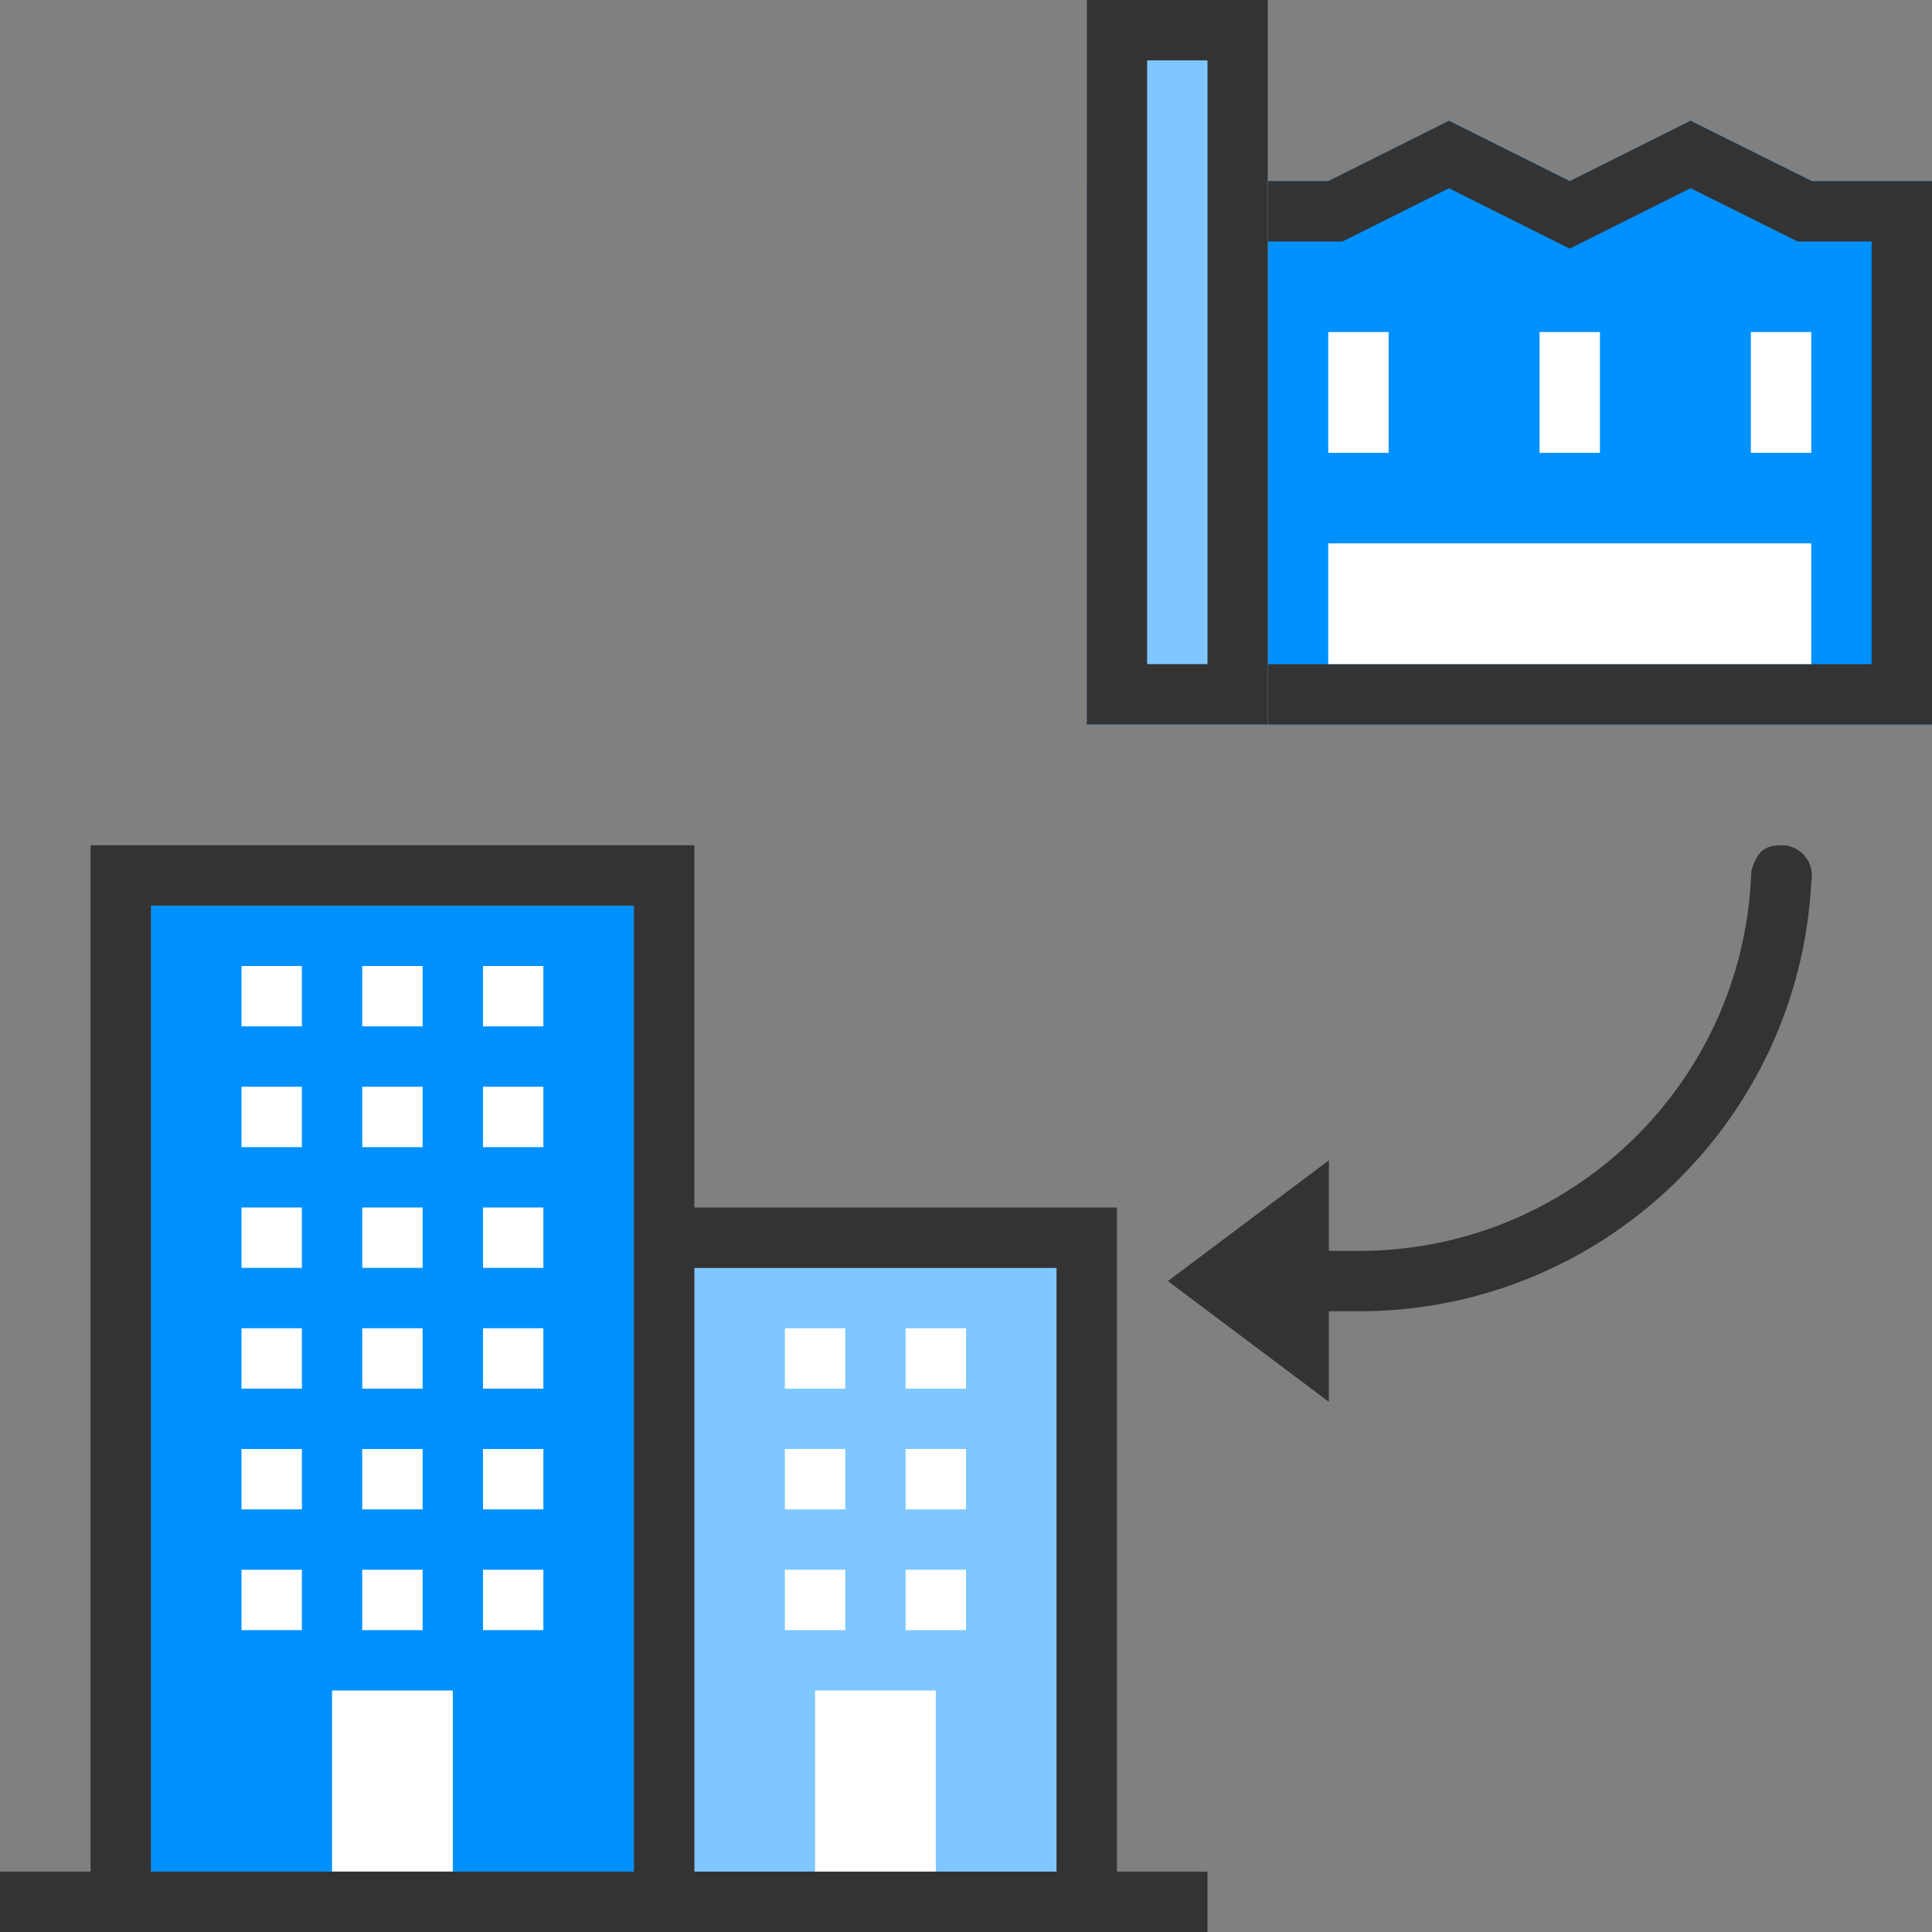 <?xml version="1.0" standalone="no"?><!DOCTYPE svg PUBLIC "-//W3C//DTD SVG 1.1//EN" "http://www.w3.org/Graphics/SVG/1.1/DTD/svg11.dtd"><svg t="1658107880169" class="icon" viewBox="0 0 1024 1024" version="1.1" xmlns="http://www.w3.org/2000/svg" p-id="19093" xmlns:xlink="http://www.w3.org/1999/xlink" width="200" height="200"><rect x="0" y="0" width="1024" height="1024" fill="#808080" stroke="none"/><defs><style type="text/css"></style></defs><path d="M944.333 448c8.837 0 16 7.163 16 16 0 0.835-0.062 1.656-0.185 2.46l-0.12 0.78-0.042 0.788C953.202 594.989 848.033 695 720.333 695h-16v48L619 679l85.333-64v48h16C831.58 663 923 575.465 928.11 464.71l0.13-2.917c2.987-10.599 7.024-13.793 16.093-13.793z" fill="#333333" p-id="19094"></path><path d="M80 480v512h256V480z" fill="#0091FF" p-id="19095"></path><path d="M176 896h64v96h-64v-96z m-48-384h32v32h-32v-32z m64 0h32v32h-32v-32z m64 0h32v32h-32v-32z m-128 64h32v32h-32v-32z m64 0h32v32h-32v-32z m64 0h32v32h-32v-32z m-128 64h32v32h-32v-32z m64 0h32v32h-32v-32z m64 0h32v32h-32v-32z m-128 64h32v32h-32v-32z m64 0h32v32h-32v-32z m64 0h32v32h-32v-32z m-128 64h32v32h-32v-32z m64 0h32v32h-32v-32z m64 0h32v32h-32v-32z m-128 64h32v32h-32v-32z m64 0h32v32h-32v-32z m64 0h32v32h-32v-32z" fill="#FFFFFF" p-id="19096"></path><path d="M368 672v320h192V672z" fill="#7FC8FF" p-id="19097"></path><path d="M416 704h32v32h-32v-32z m64 0h32v32h-32v-32z m-64 64h32v32h-32v-32z m64 0h32v32h-32v-32z m-64 64h32v32h-32v-32z m64 0h32v32h-32v-32z m-48 64h64v96h-64v-96z" fill="#FFFFFF" p-id="19098"></path><path d="M48 992V448h320v192h224v352h48v32H0v-32h48z m320 0h192V672H368v320z m-288 0h256V480H80v512z" fill="#333333" p-id="19099"></path><path d="M576 96h128l64-32 64 32 64-32 64.333 32H1024v288H576z" fill="#0091FF" p-id="19100"></path><path d="M576 96h128l64-32 64 32 64-32 64.333 32H1024v288H576V96z m32 32v224h384V128h-39.186l-56.777-28.241L832 131.777l-64-32L711.554 128H608z" fill="#333333" p-id="19101"></path><path d="M576 0h96v384h-96z" fill="#7FC8FF" p-id="19102"></path><path d="M576 0h96v384h-96V0z m32 32v320h32V32h-32z" fill="#333333" p-id="19103"></path><path d="M704 288h256v64H704v-64z m0-112h32v64h-32v-64z m112 0h32v64h-32v-64z m112 0h32v64h-32v-64z" fill="#FFFFFF" p-id="19104"></path></svg>